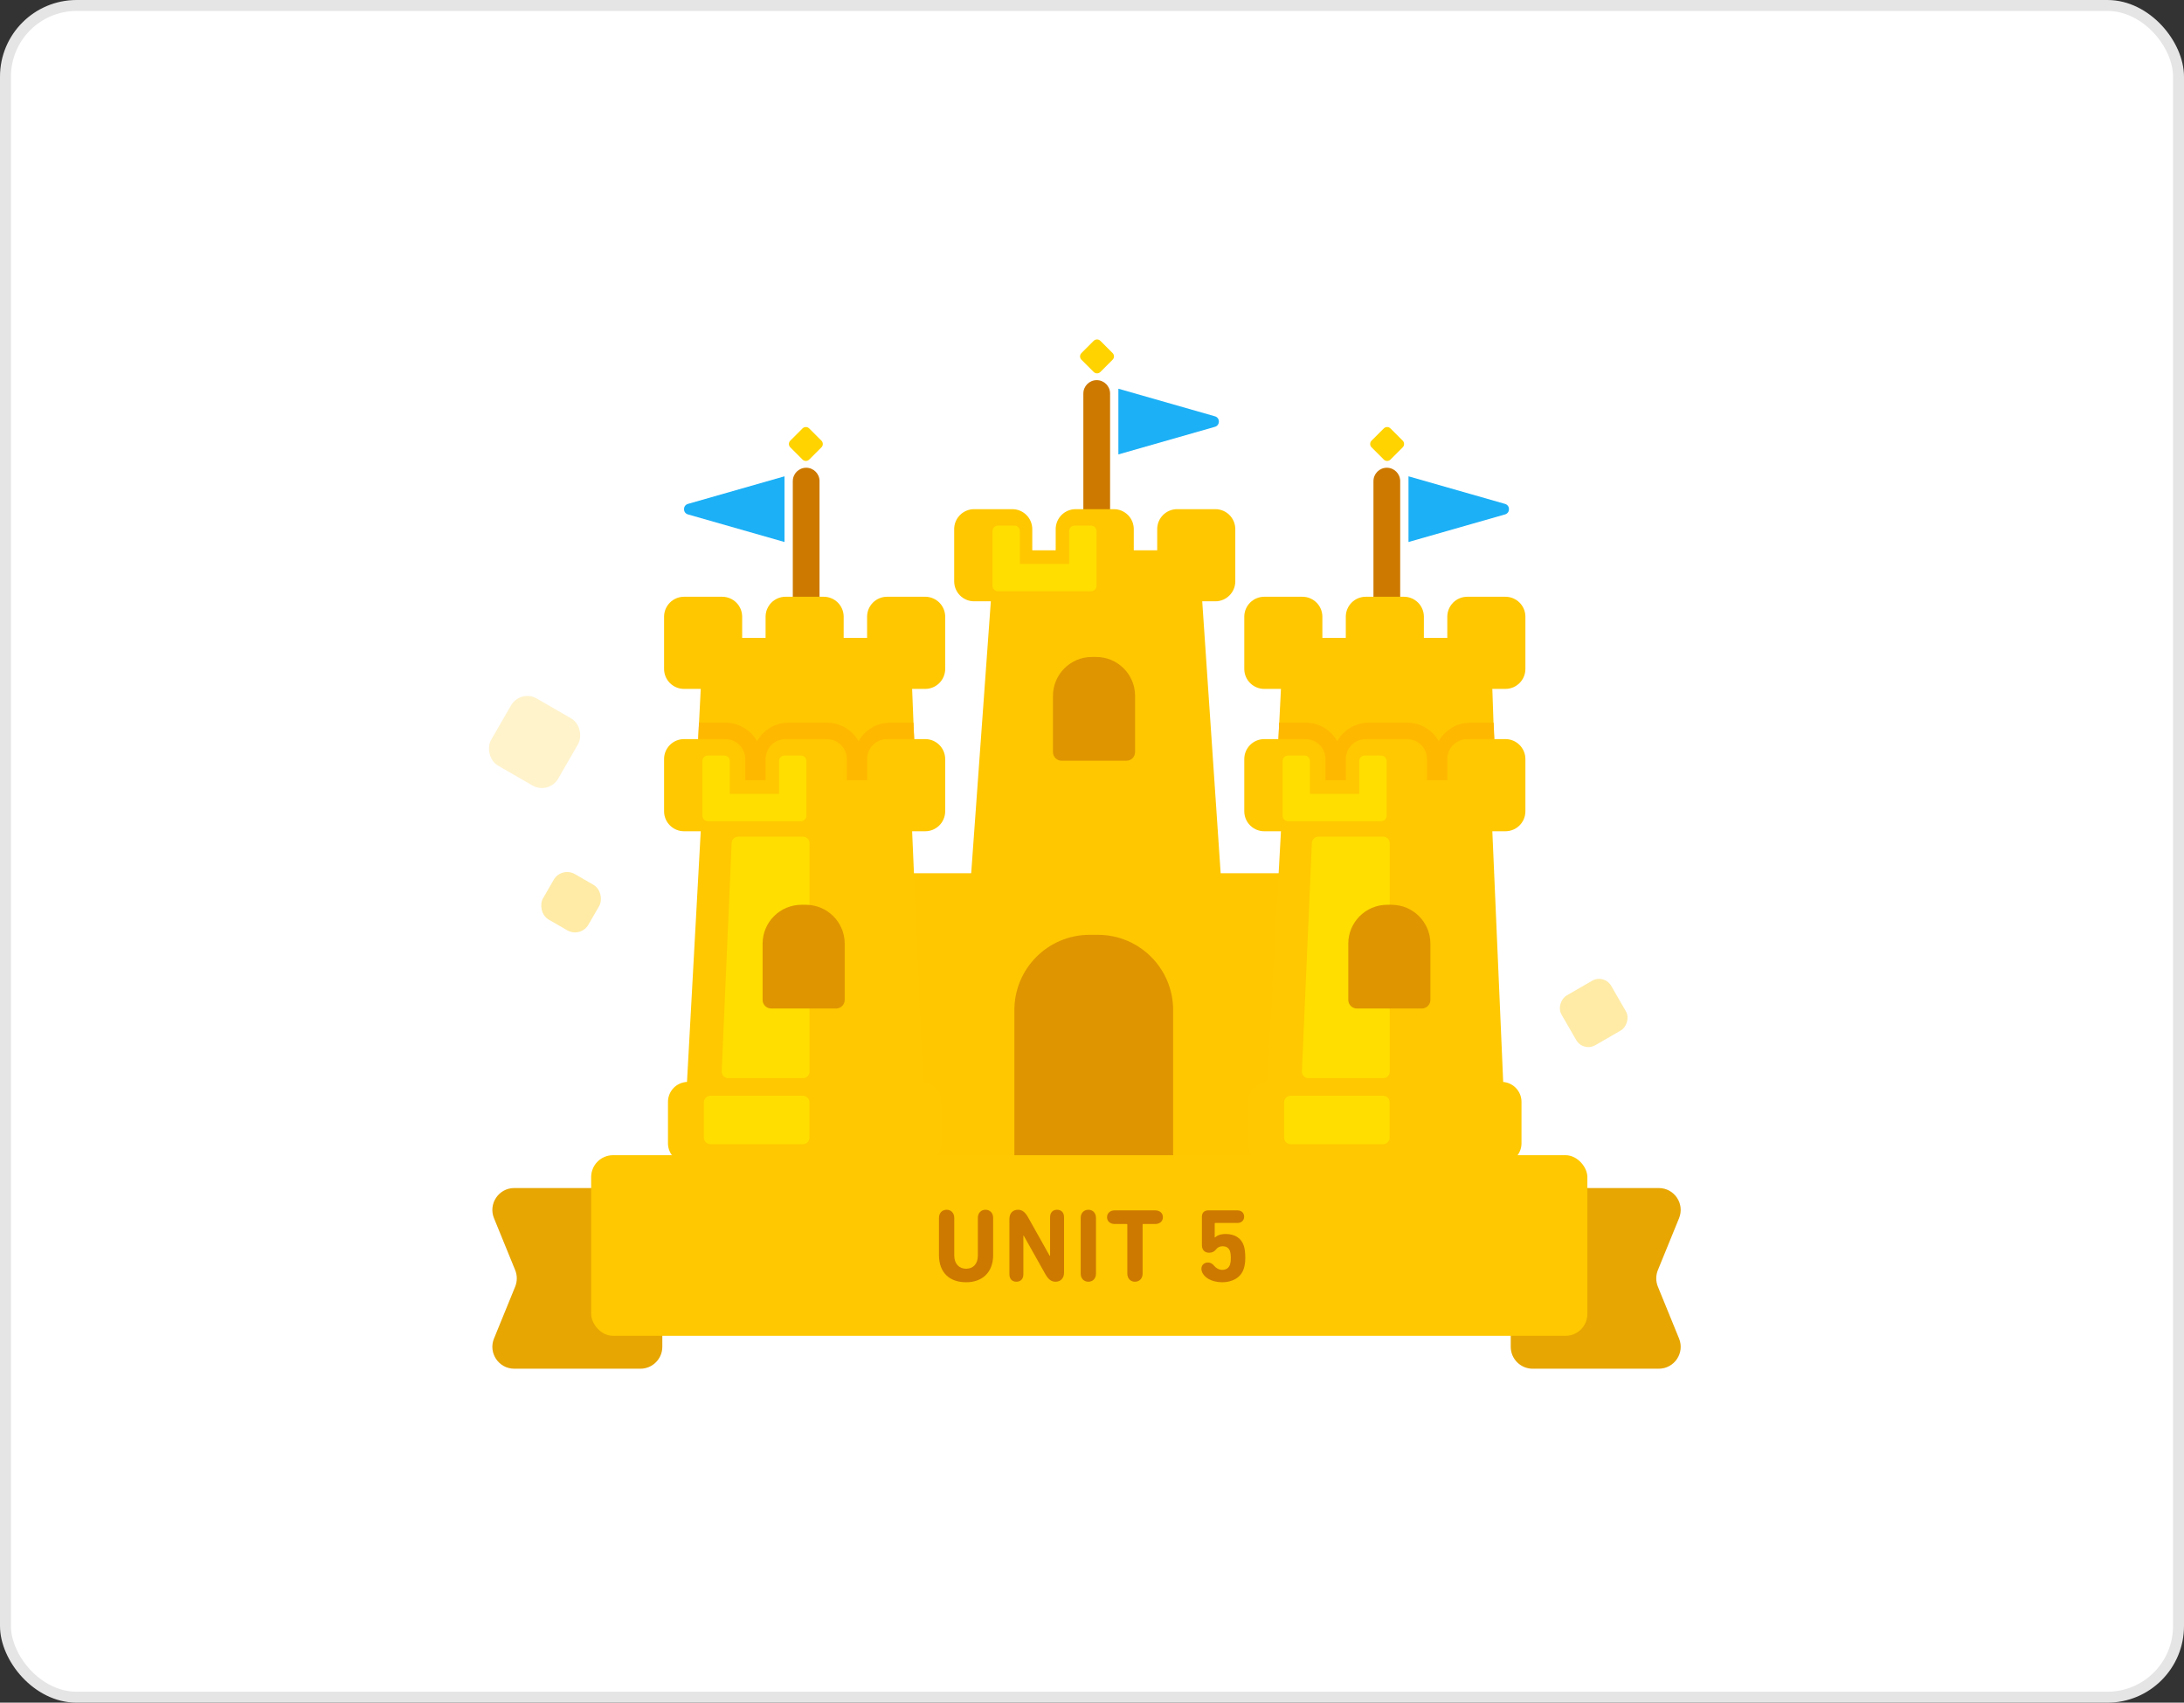 <svg width="399" height="311" viewBox="0 0 399 311" fill="none" xmlns="http://www.w3.org/2000/svg"><rect x="0" y="0" width="399" height="311" fill="#333333" stroke="none"/><rect x="1" y="1" width="397" height="309" rx="13" fill="white" stroke="#E5E5E5" stroke-width="2"/><g clip-path="url(#clip0)"><path d="M250.919 87.878C250.919 86.53 252.013 85.436 253.362 85.436C254.711 85.436 255.804 86.53 255.804 87.878V116.275C255.804 117.047 255.178 117.673 254.406 117.673H252.318C251.545 117.673 250.919 117.047 250.919 116.275V87.878Z" fill="#CD7900"/><path d="M237.94 109C239.954 109 241.587 110.633 241.587 112.647L241.587 116.512H245.867L245.867 112.647C245.867 110.633 247.5 109 249.514 109H256.486C258.5 109 260.133 110.633 260.133 112.647L260.132 116.512H264.412L264.412 112.647C264.412 110.633 266.045 109 268.059 109H275.031C277.045 109 278.678 110.633 278.678 112.647V122.184C278.678 124.198 277.045 125.831 275.031 125.831L272.638 125.83L273.134 140.279L273.63 144.728L232.764 150.724L234.019 125.83L230.968 125.831C228.954 125.831 227.321 124.198 227.321 122.184V112.647C227.321 110.633 228.954 109 230.968 109H237.94Z" fill="#FFC700"/><path d="M272.867 132H268.635C266.153 132 263.99 133.36 262.848 135.374C261.706 133.36 259.542 132 257.061 132H250.089C247.608 132 245.444 133.36 244.302 135.374C243.16 133.36 240.997 132 238.515 132H233.691L233.571 135H238.515C240.53 135 242.162 136.633 242.162 138.647L242.162 142.512H246.442L246.442 138.647C246.442 136.633 248.075 135 250.089 135H257.061C259.075 135 260.708 136.633 260.708 138.647L260.708 142.512H264.988L264.988 138.647C264.988 136.633 266.62 135 268.635 135H273.018L272.867 132Z" fill="#FFB800"/><path d="M252.81 78.252C253.146 77.916 253.691 77.916 254.027 78.252L256.264 80.489C256.6 80.825 256.6 81.37 256.264 81.706L254.027 83.943C253.691 84.279 253.146 84.279 252.81 83.943L250.573 81.706C250.237 81.37 250.237 80.825 250.573 80.489L252.81 78.252Z" fill="#FFD300"/><path d="M257.321 87L274.956 92.038C275.923 92.315 275.923 93.685 274.956 93.962L257.321 99V87Z" fill="#1CB0F6"/><path d="M197.919 71.878C197.919 70.53 199.013 69.436 200.362 69.436C201.711 69.436 202.804 70.53 202.804 71.878V100.275C202.804 101.047 202.178 101.673 201.406 101.673H199.318C198.545 101.673 197.919 101.047 197.919 100.275V71.878Z" fill="#CD7900"/><path d="M199.81 62.252C200.146 61.916 200.691 61.916 201.027 62.252L203.264 64.489C203.6 64.825 203.6 65.37 203.264 65.706L201.027 67.943C200.691 68.279 200.146 68.279 199.81 67.943L197.573 65.706C197.237 65.37 197.237 64.825 197.573 64.489L199.81 62.252Z" fill="#FFD300"/><path d="M204.321 71L221.956 76.038C222.923 76.315 222.923 77.685 221.956 77.962L204.321 83V71Z" fill="#1CB0F6"/><path d="M149.723 87.878C149.723 86.53 148.63 85.436 147.281 85.436C145.932 85.436 144.839 86.53 144.839 87.878V116.275C144.839 117.047 145.465 117.673 146.237 117.673H148.325C149.097 117.673 149.723 117.047 149.723 116.275V87.878Z" fill="#CD7900"/><path d="M147.833 78.252C147.497 77.916 146.952 77.916 146.616 78.252L144.379 80.489C144.043 80.825 144.043 81.37 144.379 81.706L146.616 83.943C146.952 84.279 147.497 84.279 147.833 83.943L150.07 81.706C150.406 81.37 150.406 80.825 150.07 80.489L147.833 78.252Z" fill="#FFD300"/><path d="M143.321 87L125.686 92.038C124.719 92.315 124.719 93.685 125.686 93.962L143.321 99V87Z" fill="#1CB0F6"/><path fill-rule="evenodd" clip-rule="evenodd" d="M184.94 93C186.954 93 188.587 94.633 188.587 96.647L188.587 100.512H192.867L192.867 96.647C192.867 94.633 194.5 93 196.514 93H203.486C205.5 93 207.133 94.633 207.133 96.647L207.132 100.512H211.412L211.412 96.647C211.412 94.633 213.045 93 215.059 93H222.031C224.045 93 225.678 94.633 225.678 96.647V106.184C225.678 108.198 224.045 109.831 222.031 109.831L219.638 109.83L223.63 168.728L176.764 168.724L181.019 109.83L177.968 109.831C175.954 109.831 174.321 108.198 174.321 106.184V96.647C174.321 94.633 175.954 93 177.968 93H184.94Z" fill="#FFC700"/><path fill-rule="evenodd" clip-rule="evenodd" d="M181.321 97C181.321 96.448 181.769 96 182.321 96H185.321C185.874 96 186.321 96.448 186.321 97V103L195.321 103V97C195.321 96.448 195.769 96 196.321 96H199.321C199.874 96 200.321 96.448 200.321 97V104V107C200.321 107.552 199.874 108 199.321 108H196.321C196.321 108 196.32 108 196.32 108L185.322 108C185.322 108 185.321 108 185.321 108H182.321C182.287 108 182.253 107.998 182.219 107.995C181.715 107.944 181.321 107.518 181.321 107V104V97Z" fill="#FFDE00"/><path d="M131.94 109C133.954 109 135.587 110.633 135.587 112.647L135.587 116.512H139.867L139.867 112.647C139.867 110.633 141.5 109 143.514 109H150.486C152.5 109 154.133 110.633 154.133 112.647L154.132 116.512H158.412L158.412 112.647C158.412 110.633 160.045 109 162.059 109H169.031C171.045 109 172.678 110.633 172.678 112.647V122.184C172.678 124.198 171.045 125.831 169.031 125.831L166.638 125.83L167.63 150.728L126.764 150.724L128.019 125.83L124.968 125.831C122.954 125.831 121.321 124.198 121.321 122.184V112.647C121.321 110.633 122.954 109 124.968 109H131.94Z" fill="#FFC700"/><path d="M166.867 132H162.635C160.153 132 157.99 133.36 156.848 135.374C155.706 133.36 153.542 132 151.061 132H144.089C141.608 132 139.444 133.36 138.302 135.374C137.16 133.36 134.997 132 132.515 132H127.691L127.571 135H132.515C134.53 135 136.162 136.633 136.162 138.647L136.162 142.512H140.442L140.442 138.647C140.442 136.633 142.075 135 144.089 135H151.061C153.075 135 154.708 136.633 154.708 138.647L154.708 142.512H158.988L158.988 138.647C158.988 136.633 160.62 135 162.635 135H167.018L166.867 132Z" fill="#FFB800"/><path d="M163.321 159.5H236.321V212.5H163.321V159.5Z" fill="#FFC700"/><path fill-rule="evenodd" clip-rule="evenodd" d="M241.587 138.647C241.587 136.633 239.954 135 237.94 135H230.968C228.954 135 227.321 136.633 227.321 138.647V148.184C227.321 150.198 228.954 151.831 230.968 151.831L234.019 151.83L231.51 197.617C229.576 197.707 228.035 199.303 228.035 201.26V208.835C228.035 210.85 229.667 212.482 231.681 212.482H274.318C276.332 212.482 277.965 210.85 277.965 208.835V201.26C277.965 199.348 276.493 197.78 274.621 197.626L272.638 151.83L275.031 151.831C277.045 151.831 278.678 150.198 278.678 148.184V138.647C278.678 136.633 277.045 135 275.031 135H268.059C266.045 135 264.412 136.633 264.412 138.647L264.412 142.512H260.132L260.133 138.647C260.133 136.633 258.5 135 256.486 135H249.514C247.5 135 245.867 136.633 245.867 138.647L245.867 142.512H241.587L241.587 138.647Z" fill="#FFC800"/><path fill-rule="evenodd" clip-rule="evenodd" d="M234.321 139C234.321 138.448 234.769 138 235.321 138H238.321C238.874 138 239.321 138.448 239.321 139V145L248.321 145V139C248.321 138.448 248.769 138 249.321 138H252.321C252.874 138 253.321 138.448 253.321 139V146V149C253.321 149.552 252.874 150 252.321 150H249.321C249.321 150 249.32 150 249.32 150L238.322 150C238.322 150 238.321 150 238.321 150H235.321C235.287 150 235.253 149.998 235.219 149.995C234.715 149.944 234.321 149.518 234.321 149V146V139Z" fill="#FFDE00"/><path fill-rule="evenodd" clip-rule="evenodd" d="M235.807 200.135H252.668C253.339 200.135 253.884 200.679 253.884 201.35V207.779C253.884 208.451 253.339 208.995 252.668 208.995H235.807C235.136 208.995 234.592 208.451 234.592 207.779V201.35C234.592 200.679 235.136 200.135 235.807 200.135Z" fill="#FFDE00"/><path fill-rule="evenodd" clip-rule="evenodd" d="M240.88 152.813H252.682C253.353 152.813 253.897 153.357 253.897 154.028V195.726C253.897 196.397 253.353 196.941 252.682 196.941H239.06C238.388 196.941 237.844 196.397 237.844 195.726C237.844 195.7 237.845 195.674 237.847 195.649L239.667 153.951C239.707 153.311 240.239 152.813 240.88 152.813Z" fill="#FFDE00"/><path fill-rule="evenodd" clip-rule="evenodd" d="M135.587 138.647C135.587 136.633 133.954 135 131.94 135H124.968C122.954 135 121.321 136.633 121.321 138.647V148.184C121.321 150.198 122.954 151.831 124.968 151.831L128.019 151.83L125.51 197.617C123.576 197.707 122.035 199.303 122.035 201.26V208.835C122.035 210.85 123.667 212.482 125.681 212.482H168.318C170.332 212.482 171.965 210.85 171.965 208.835V201.26C171.965 199.348 170.493 197.78 168.621 197.626L166.638 151.83L169.031 151.831C171.045 151.831 172.678 150.198 172.678 148.184V138.647C172.678 136.633 171.045 135 169.031 135H162.059C160.045 135 158.412 136.633 158.412 138.647L158.412 142.512H154.132L154.133 138.647C154.133 136.633 152.5 135 150.486 135H143.514C141.5 135 139.867 136.633 139.867 138.647L139.867 142.512H135.587L135.587 138.647Z" fill="#FFC800"/><path fill-rule="evenodd" clip-rule="evenodd" d="M128.321 139C128.321 138.448 128.769 138 129.321 138H132.321C132.874 138 133.321 138.448 133.321 139V145L142.321 145V139C142.321 138.448 142.769 138 143.321 138H146.321C146.874 138 147.321 138.448 147.321 139V146V149C147.321 149.552 146.874 150 146.321 150H143.321C143.321 150 143.32 150 143.32 150L132.322 150C132.322 150 132.321 150 132.321 150H129.321C129.287 150 129.253 149.998 129.219 149.995C128.715 149.944 128.321 149.518 128.321 149V146V139Z" fill="#FFDE00"/><path fill-rule="evenodd" clip-rule="evenodd" d="M129.807 200.135H146.668C147.339 200.135 147.884 200.679 147.884 201.35V207.779C147.884 208.451 147.339 208.995 146.668 208.995H129.807C129.136 208.995 128.592 208.451 128.592 207.779V201.35C128.592 200.679 129.136 200.135 129.807 200.135Z" fill="#FFDE00"/><path fill-rule="evenodd" clip-rule="evenodd" d="M134.881 152.813H146.682C147.353 152.813 147.898 153.357 147.898 154.028V195.726C147.898 196.397 147.353 196.941 146.682 196.941H133.06C132.389 196.941 131.845 196.397 131.845 195.726C131.845 195.7 131.846 195.674 131.847 195.649L133.667 153.951C133.708 153.311 134.239 152.813 134.881 152.813Z" fill="#FFDE00"/><path d="M139.321 172.368C139.321 168.444 142.502 165.263 146.427 165.263H147.216C151.14 165.263 154.321 168.444 154.321 172.368V182.632C154.321 183.504 153.614 184.211 152.742 184.211H140.9C140.028 184.211 139.321 183.504 139.321 182.632V172.368Z" fill="#DF9500"/><path d="M246.321 172.368C246.321 168.444 249.502 165.263 253.427 165.263H254.216C258.14 165.263 261.321 168.444 261.321 172.368V182.632C261.321 183.504 260.614 184.211 259.742 184.211H247.9C247.028 184.211 246.321 183.504 246.321 182.632V172.368Z" fill="#DF9500"/><path d="M185.321 184.487C185.321 176.9 191.472 170.75 199.058 170.75H200.585C208.171 170.75 214.322 176.9 214.322 184.487V212.382H185.321V184.487Z" fill="#DF9500"/><path d="M192.37 127.105C192.37 123.181 195.551 120 199.475 120H200.265C204.189 120 207.37 123.181 207.37 127.105V137.368C207.37 138.24 206.663 138.947 205.791 138.947H193.949C193.077 138.947 192.37 138.24 192.37 137.368V127.105Z" fill="#DF9500"/><rect opacity="0.35" x="293.079" y="177.864" width="10.484" height="10.484" rx="2.545" transform="rotate(60 293.079 177.864)" fill="#FFC700"/><rect opacity="0.2" x="95.077" y="125.864" width="14.153" height="14.153" rx="3.436" transform="rotate(30 95.077 125.864)" fill="#FFC700"/><rect opacity="0.35" x="102.576" y="158.241" width="9.591" height="9.591" rx="2.831" transform="rotate(30 102.576 158.241)" fill="#FFC700"/></g><path d="M276 221C276 218.791 277.791 217 280 217H303.047C305.889 217 307.824 219.88 306.75 222.512L302.882 231.988C302.487 232.957 302.487 234.043 302.882 235.012L306.75 244.488C307.824 247.12 305.889 250 303.047 250H280C277.791 250 276 248.209 276 246V221Z" fill="#E7A601"/><path d="M121 221C121 218.791 119.209 217 117 217H93.953C91.111 217 89.176 219.88 90.25 222.512L94.118 231.988C94.513 232.957 94.513 234.043 94.118 235.012L90.25 244.488C89.176 247.12 91.111 250 93.953 250H117C119.209 250 121 248.209 121 246V221Z" fill="#E7A601"/><rect x="108" y="211" width="182" height="33" rx="4" fill="#FFC800"/><path d="M176.501 234.209C179.408 234.209 181.441 232.461 181.441 229.231V222.448C181.441 221.555 180.852 220.966 180.035 220.966C179.237 220.966 178.648 221.555 178.648 222.448V229.326C178.648 230.865 177.793 231.739 176.501 231.739C175.266 231.739 174.335 230.884 174.335 229.326V222.448C174.335 221.555 173.746 220.966 172.948 220.966C172.131 220.966 171.542 221.555 171.542 222.448V229.231C171.542 232.461 173.48 234.209 176.501 234.209Z" fill="#CD7900"/><path d="M184.415 232.765C184.415 233.62 184.928 234.114 185.688 234.114C186.448 234.114 186.961 233.62 186.961 232.765V225.716H187.037L190.989 232.746C191.502 233.639 192.034 234.114 192.832 234.114C193.782 234.114 194.39 233.468 194.39 232.442V222.315C194.39 221.46 193.877 220.966 193.117 220.966C192.357 220.966 191.844 221.46 191.844 222.315V229.383H191.768L187.816 222.334C187.303 221.441 186.771 220.966 185.973 220.966C185.023 220.966 184.415 221.612 184.415 222.638V232.765Z" fill="#CD7900"/><path d="M197.435 232.632C197.435 233.525 198.024 234.114 198.841 234.114C199.639 234.114 200.228 233.525 200.228 232.632V222.448C200.228 221.555 199.639 220.966 198.841 220.966C198.024 220.966 197.435 221.555 197.435 222.448V232.632Z" fill="#CD7900"/><path d="M207.341 234.114C208.158 234.114 208.747 233.525 208.747 232.632V223.683C208.747 223.607 208.785 223.569 208.861 223.569H211.046C211.901 223.569 212.452 223.056 212.452 222.334C212.452 221.593 211.901 221.08 211.046 221.08H203.655C202.8 221.08 202.249 221.593 202.249 222.334C202.249 223.056 202.8 223.569 203.655 223.569H205.84C205.916 223.569 205.954 223.607 205.954 223.683V232.632C205.954 233.525 206.543 234.114 207.341 234.114Z" fill="#CD7900"/><path d="M219.58 232.252C219.922 233.316 221.328 234.209 223.304 234.209C225.128 234.209 226.705 233.354 227.218 231.758C227.389 231.245 227.503 230.618 227.503 229.801C227.503 228.718 227.408 228.091 227.237 227.54C226.762 226.115 225.565 225.393 223.912 225.393C222.943 225.393 222.297 225.697 221.974 226.02H221.917V223.493C221.917 223.417 221.955 223.379 222.031 223.379H226.078C226.819 223.379 227.294 222.904 227.294 222.22C227.294 221.555 226.819 221.08 226.078 221.08H220.739C220.017 221.08 219.58 221.517 219.58 222.22V227.445C219.58 228.3 220.093 228.813 220.872 228.813C221.442 228.813 221.822 228.642 222.183 228.186C222.449 227.844 222.829 227.635 223.361 227.635C223.969 227.635 224.482 227.882 224.71 228.528C224.805 228.832 224.862 229.193 224.862 229.801C224.862 230.39 224.786 230.751 224.691 231.036C224.482 231.625 223.969 231.948 223.285 231.948C222.677 231.948 222.126 231.587 221.841 231.226C221.48 230.789 221.119 230.599 220.682 230.599C219.979 230.599 219.485 231.093 219.485 231.758C219.485 231.91 219.523 232.081 219.58 232.252Z" fill="#CD7900"/><defs><clipPath id="clip0"><rect width="222" height="151" fill="white" transform="translate(89 62)"/></clipPath></defs></svg>